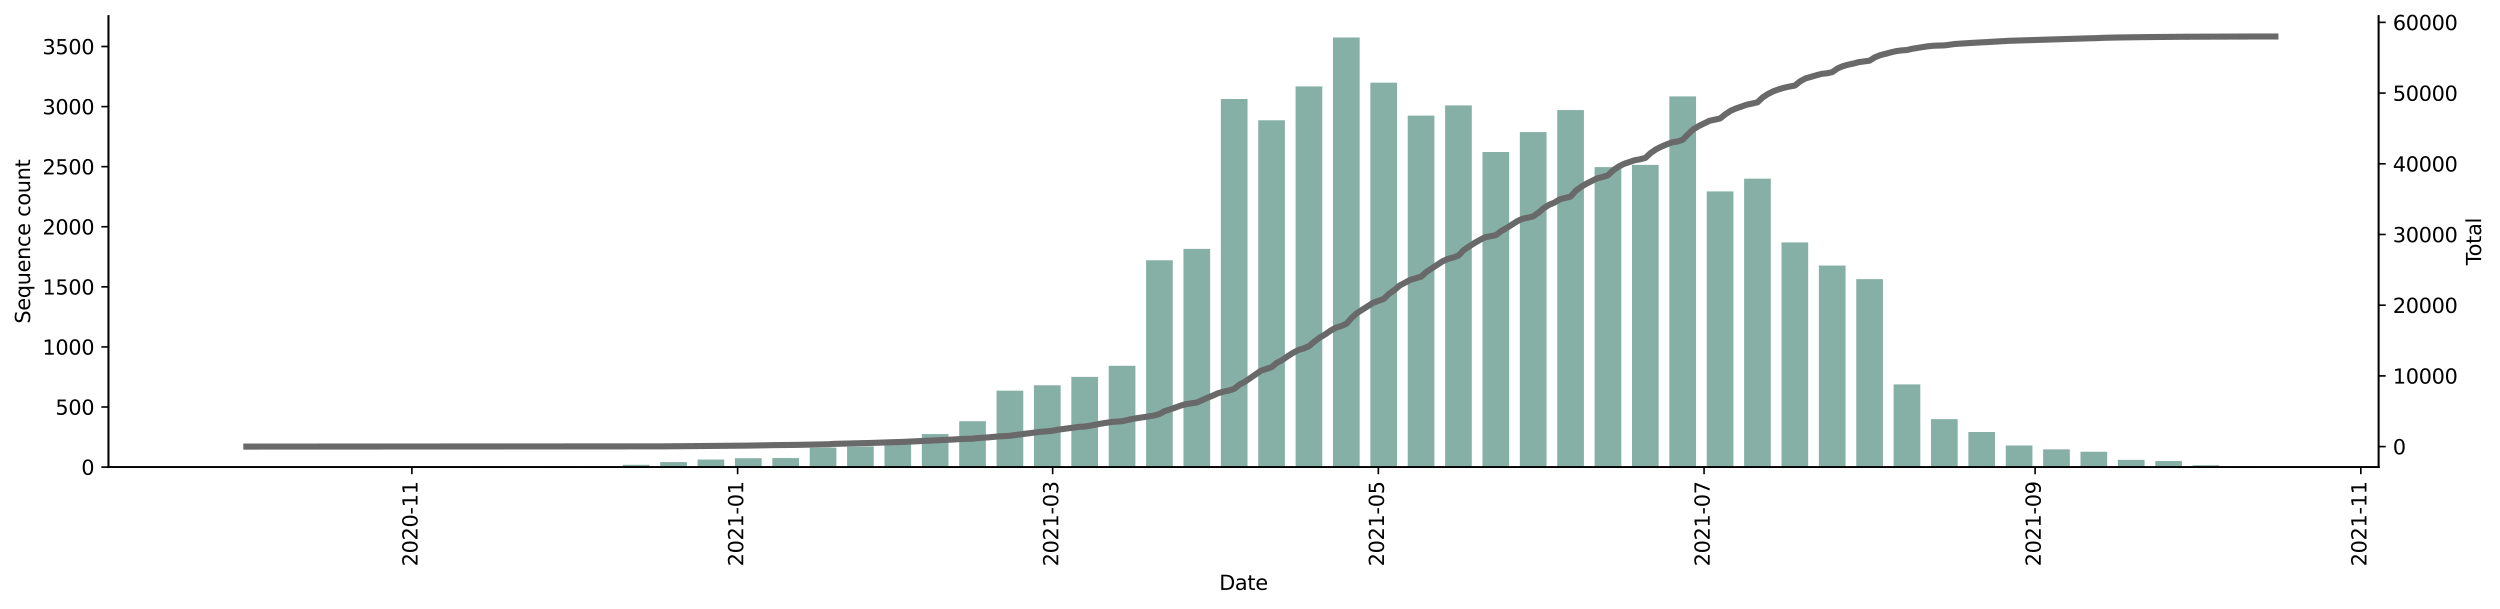 <?xml version="1.0" encoding="utf-8" standalone="no"?>
<!DOCTYPE svg PUBLIC "-//W3C//DTD SVG 1.1//EN"
  "http://www.w3.org/Graphics/SVG/1.1/DTD/svg11.dtd">
<svg height="299.288pt" version="1.1" viewBox="0 0 1229.019 299.288" width="1229.019pt" xmlns="http://www.w3.org/2000/svg" xmlns:xlink="http://www.w3.org/1999/xlink">
 <defs>
  <style type="text/css">*{stroke-linecap:butt;stroke-linejoin:round;}</style>
 </defs>
 <g id="figure_1">
  <g id="patch_1">
   <path d="M 0 299.288 
L 1229.019 299.288 
L 1229.019 0 
L 0 0 
z
" style="fill:#ffffff;"/>
  </g>
  <g id="axes_1">
   <g id="patch_2">
    <path d="M 53.328 229.627 
L 1169.328 229.627 
L 1169.328 7.867 
L 53.328 7.867 
z
" style="fill:#ffffff;"/>
   </g>
   <g id="patch_3">
    <path clip-path="url(#p25ad98dc7f)" d="M 104.055 229.627 
L 117.18 229.627 
L 117.18 229.568 
L 104.055 229.568 
z
" style="fill:#86b0a6;"/>
   </g>
   <g id="patch_4">
    <path clip-path="url(#p25ad98dc7f)" d="M 177.554 229.627 
L 190.679 229.627 
L 190.679 229.509 
L 177.554 229.509 
z
" style="fill:#86b0a6;"/>
   </g>
   <g id="patch_5">
    <path clip-path="url(#p25ad98dc7f)" d="M 232.678 229.627 
L 245.803 229.627 
L 245.803 229.45 
L 232.678 229.45 
z
" style="fill:#86b0a6;"/>
   </g>
   <g id="patch_6">
    <path clip-path="url(#p25ad98dc7f)" d="M 269.428 229.627 
L 282.552 229.627 
L 282.552 229.391 
L 269.428 229.391 
z
" style="fill:#86b0a6;"/>
   </g>
   <g id="patch_7">
    <path clip-path="url(#p25ad98dc7f)" d="M 287.802 229.627 
L 300.927 229.627 
L 300.927 229.391 
L 287.802 229.391 
z
" style="fill:#86b0a6;"/>
   </g>
   <g id="patch_8">
    <path clip-path="url(#p25ad98dc7f)" d="M 306.177 229.627 
L 319.302 229.627 
L 319.302 228.505 
L 306.177 228.505 
z
" style="fill:#86b0a6;"/>
   </g>
   <g id="patch_9">
    <path clip-path="url(#p25ad98dc7f)" d="M 324.552 229.627 
L 337.676 229.627 
L 337.676 227.146 
L 324.552 227.146 
z
" style="fill:#86b0a6;"/>
   </g>
   <g id="patch_10">
    <path clip-path="url(#p25ad98dc7f)" d="M 342.926 229.627 
L 356.051 229.627 
L 356.051 225.906 
L 342.926 225.906 
z
" style="fill:#86b0a6;"/>
   </g>
   <g id="patch_11">
    <path clip-path="url(#p25ad98dc7f)" d="M 361.301 229.627 
L 374.426 229.627 
L 374.426 225.256 
L 361.301 225.256 
z
" style="fill:#86b0a6;"/>
   </g>
   <g id="patch_12">
    <path clip-path="url(#p25ad98dc7f)" d="M 379.676 229.627 
L 392.801 229.627 
L 392.801 225.197 
L 379.676 225.197 
z
" style="fill:#86b0a6;"/>
   </g>
   <g id="patch_13">
    <path clip-path="url(#p25ad98dc7f)" d="M 398.05 229.627 
L 411.175 229.627 
L 411.175 220.057 
L 398.05 220.057 
z
" style="fill:#86b0a6;"/>
   </g>
   <g id="patch_14">
    <path clip-path="url(#p25ad98dc7f)" d="M 416.425 229.627 
L 429.55 229.627 
L 429.55 219.466 
L 416.425 219.466 
z
" style="fill:#86b0a6;"/>
   </g>
   <g id="patch_15">
    <path clip-path="url(#p25ad98dc7f)" d="M 434.8 229.627 
L 447.925 229.627 
L 447.925 217.635 
L 434.8 217.635 
z
" style="fill:#86b0a6;"/>
   </g>
   <g id="patch_16">
    <path clip-path="url(#p25ad98dc7f)" d="M 453.175 229.627 
L 466.299 229.627 
L 466.299 213.381 
L 453.175 213.381 
z
" style="fill:#86b0a6;"/>
   </g>
   <g id="patch_17">
    <path clip-path="url(#p25ad98dc7f)" d="M 471.549 229.627 
L 484.674 229.627 
L 484.674 207.06 
L 471.549 207.06 
z
" style="fill:#86b0a6;"/>
   </g>
   <g id="patch_18">
    <path clip-path="url(#p25ad98dc7f)" d="M 489.924 229.627 
L 503.049 229.627 
L 503.049 192.055 
L 489.924 192.055 
z
" style="fill:#86b0a6;"/>
   </g>
   <g id="patch_19">
    <path clip-path="url(#p25ad98dc7f)" d="M 508.299 229.627 
L 521.423 229.627 
L 521.423 189.396 
L 508.299 189.396 
z
" style="fill:#86b0a6;"/>
   </g>
   <g id="patch_20">
    <path clip-path="url(#p25ad98dc7f)" d="M 526.673 229.627 
L 539.798 229.627 
L 539.798 185.261 
L 526.673 185.261 
z
" style="fill:#86b0a6;"/>
   </g>
   <g id="patch_21">
    <path clip-path="url(#p25ad98dc7f)" d="M 545.048 229.627 
L 558.173 229.627 
L 558.173 179.826 
L 545.048 179.826 
z
" style="fill:#86b0a6;"/>
   </g>
   <g id="patch_22">
    <path clip-path="url(#p25ad98dc7f)" d="M 563.423 229.627 
L 576.547 229.627 
L 576.547 127.956 
L 563.423 127.956 
z
" style="fill:#86b0a6;"/>
   </g>
   <g id="patch_23">
    <path clip-path="url(#p25ad98dc7f)" d="M 581.797 229.627 
L 594.922 229.627 
L 594.922 122.344 
L 581.797 122.344 
z
" style="fill:#86b0a6;"/>
   </g>
   <g id="patch_24">
    <path clip-path="url(#p25ad98dc7f)" d="M 600.172 229.627 
L 613.297 229.627 
L 613.297 48.675 
L 600.172 48.675 
z
" style="fill:#86b0a6;"/>
   </g>
   <g id="patch_25">
    <path clip-path="url(#p25ad98dc7f)" d="M 618.547 229.627 
L 631.672 229.627 
L 631.672 59.131 
L 618.547 59.131 
z
" style="fill:#86b0a6;"/>
   </g>
   <g id="patch_26">
    <path clip-path="url(#p25ad98dc7f)" d="M 636.921 229.627 
L 650.046 229.627 
L 650.046 42.472 
L 636.921 42.472 
z
" style="fill:#86b0a6;"/>
   </g>
   <g id="patch_27">
    <path clip-path="url(#p25ad98dc7f)" d="M 655.296 229.627 
L 668.421 229.627 
L 668.421 18.427 
L 655.296 18.427 
z
" style="fill:#86b0a6;"/>
   </g>
   <g id="patch_28">
    <path clip-path="url(#p25ad98dc7f)" d="M 673.671 229.627 
L 686.796 229.627 
L 686.796 40.64 
L 673.671 40.64 
z
" style="fill:#86b0a6;"/>
   </g>
   <g id="patch_29">
    <path clip-path="url(#p25ad98dc7f)" d="M 692.046 229.627 
L 705.17 229.627 
L 705.17 56.827 
L 692.046 56.827 
z
" style="fill:#86b0a6;"/>
   </g>
   <g id="patch_30">
    <path clip-path="url(#p25ad98dc7f)" d="M 710.42 229.627 
L 723.545 229.627 
L 723.545 51.806 
L 710.42 51.806 
z
" style="fill:#86b0a6;"/>
   </g>
   <g id="patch_31">
    <path clip-path="url(#p25ad98dc7f)" d="M 728.795 229.627 
L 741.92 229.627 
L 741.92 74.728 
L 728.795 74.728 
z
" style="fill:#86b0a6;"/>
   </g>
   <g id="patch_32">
    <path clip-path="url(#p25ad98dc7f)" d="M 747.17 229.627 
L 760.294 229.627 
L 760.294 64.921 
L 747.17 64.921 
z
" style="fill:#86b0a6;"/>
   </g>
   <g id="patch_33">
    <path clip-path="url(#p25ad98dc7f)" d="M 765.544 229.627 
L 778.669 229.627 
L 778.669 54.11 
L 765.544 54.11 
z
" style="fill:#86b0a6;"/>
   </g>
   <g id="patch_34">
    <path clip-path="url(#p25ad98dc7f)" d="M 783.919 229.627 
L 797.044 229.627 
L 797.044 82.171 
L 783.919 82.171 
z
" style="fill:#86b0a6;"/>
   </g>
   <g id="patch_35">
    <path clip-path="url(#p25ad98dc7f)" d="M 802.294 229.627 
L 815.418 229.627 
L 815.418 81.049 
L 802.294 81.049 
z
" style="fill:#86b0a6;"/>
   </g>
   <g id="patch_36">
    <path clip-path="url(#p25ad98dc7f)" d="M 820.668 229.627 
L 833.793 229.627 
L 833.793 47.375 
L 820.668 47.375 
z
" style="fill:#86b0a6;"/>
   </g>
   <g id="patch_37">
    <path clip-path="url(#p25ad98dc7f)" d="M 839.043 229.627 
L 852.168 229.627 
L 852.168 94.105 
L 839.043 94.105 
z
" style="fill:#86b0a6;"/>
   </g>
   <g id="patch_38">
    <path clip-path="url(#p25ad98dc7f)" d="M 857.418 229.627 
L 870.543 229.627 
L 870.543 87.843 
L 857.418 87.843 
z
" style="fill:#86b0a6;"/>
   </g>
   <g id="patch_39">
    <path clip-path="url(#p25ad98dc7f)" d="M 875.792 229.627 
L 888.917 229.627 
L 888.917 119.154 
L 875.792 119.154 
z
" style="fill:#86b0a6;"/>
   </g>
   <g id="patch_40">
    <path clip-path="url(#p25ad98dc7f)" d="M 894.167 229.627 
L 907.292 229.627 
L 907.292 130.555 
L 894.167 130.555 
z
" style="fill:#86b0a6;"/>
   </g>
   <g id="patch_41">
    <path clip-path="url(#p25ad98dc7f)" d="M 912.542 229.627 
L 925.667 229.627 
L 925.667 137.231 
L 912.542 137.231 
z
" style="fill:#86b0a6;"/>
   </g>
   <g id="patch_42">
    <path clip-path="url(#p25ad98dc7f)" d="M 930.917 229.627 
L 944.041 229.627 
L 944.041 188.983 
L 930.917 188.983 
z
" style="fill:#86b0a6;"/>
   </g>
   <g id="patch_43">
    <path clip-path="url(#p25ad98dc7f)" d="M 949.291 229.627 
L 962.416 229.627 
L 962.416 206.056 
L 949.291 206.056 
z
" style="fill:#86b0a6;"/>
   </g>
   <g id="patch_44">
    <path clip-path="url(#p25ad98dc7f)" d="M 967.666 229.627 
L 980.791 229.627 
L 980.791 212.377 
L 967.666 212.377 
z
" style="fill:#86b0a6;"/>
   </g>
   <g id="patch_45">
    <path clip-path="url(#p25ad98dc7f)" d="M 986.041 229.627 
L 999.165 229.627 
L 999.165 218.994 
L 986.041 218.994 
z
" style="fill:#86b0a6;"/>
   </g>
   <g id="patch_46">
    <path clip-path="url(#p25ad98dc7f)" d="M 1004.415 229.627 
L 1017.54 229.627 
L 1017.54 220.884 
L 1004.415 220.884 
z
" style="fill:#86b0a6;"/>
   </g>
   <g id="patch_47">
    <path clip-path="url(#p25ad98dc7f)" d="M 1022.79 229.627 
L 1035.915 229.627 
L 1035.915 222.066 
L 1022.79 222.066 
z
" style="fill:#86b0a6;"/>
   </g>
   <g id="patch_48">
    <path clip-path="url(#p25ad98dc7f)" d="M 1041.165 229.627 
L 1054.289 229.627 
L 1054.289 226.083 
L 1041.165 226.083 
z
" style="fill:#86b0a6;"/>
   </g>
   <g id="patch_49">
    <path clip-path="url(#p25ad98dc7f)" d="M 1059.539 229.627 
L 1072.664 229.627 
L 1072.664 226.615 
L 1059.539 226.615 
z
" style="fill:#86b0a6;"/>
   </g>
   <g id="patch_50">
    <path clip-path="url(#p25ad98dc7f)" d="M 1077.914 229.627 
L 1091.039 229.627 
L 1091.039 228.741 
L 1077.914 228.741 
z
" style="fill:#86b0a6;"/>
   </g>
   <g id="patch_51">
    <path clip-path="url(#p25ad98dc7f)" d="M 1096.289 229.627 
L 1109.414 229.627 
L 1109.414 229.45 
L 1096.289 229.45 
z
" style="fill:#86b0a6;"/>
   </g>
   <g id="matplotlib.axis_1">
    <g id="xtick_1">
     <g id="line2d_1">
      <defs>
       <path d="M 0 0 
L 0 3.5 
" id="m8fdc8f4b70" style="stroke:#000000;stroke-width:0.8;"/>
      </defs>
      <g>
       <use style="stroke:#000000;stroke-width:0.8;" x="202.491" xlink:href="#m8fdc8f4b70" y="229.627"/>
      </g>
     </g>
     <g id="text_1">
      <!-- 2020-11 -->
      <g transform="translate(205.251 278.41)rotate(-90)scale(0.1 -0.1)">
       <defs>
        <path d="M 1228 531 
L 3431 531 
L 3431 0 
L 469 0 
L 469 531 
Q 828 903 1448 1529 
Q 2069 2156 2228 2338 
Q 2531 2678 2651 2914 
Q 2772 3150 2772 3378 
Q 2772 3750 2511 3984 
Q 2250 4219 1831 4219 
Q 1534 4219 1204 4116 
Q 875 4013 500 3803 
L 500 4441 
Q 881 4594 1212 4672 
Q 1544 4750 1819 4750 
Q 2544 4750 2975 4387 
Q 3406 4025 3406 3419 
Q 3406 3131 3298 2873 
Q 3191 2616 2906 2266 
Q 2828 2175 2409 1742 
Q 1991 1309 1228 531 
z
" id="DejaVuSans-32" transform="scale(0.016)"/>
        <path d="M 2034 4250 
Q 1547 4250 1301 3770 
Q 1056 3291 1056 2328 
Q 1056 1369 1301 889 
Q 1547 409 2034 409 
Q 2525 409 2770 889 
Q 3016 1369 3016 2328 
Q 3016 3291 2770 3770 
Q 2525 4250 2034 4250 
z
M 2034 4750 
Q 2819 4750 3233 4129 
Q 3647 3509 3647 2328 
Q 3647 1150 3233 529 
Q 2819 -91 2034 -91 
Q 1250 -91 836 529 
Q 422 1150 422 2328 
Q 422 3509 836 4129 
Q 1250 4750 2034 4750 
z
" id="DejaVuSans-30" transform="scale(0.016)"/>
        <path d="M 313 2009 
L 1997 2009 
L 1997 1497 
L 313 1497 
L 313 2009 
z
" id="DejaVuSans-2d" transform="scale(0.016)"/>
        <path d="M 794 531 
L 1825 531 
L 1825 4091 
L 703 3866 
L 703 4441 
L 1819 4666 
L 2450 4666 
L 2450 531 
L 3481 531 
L 3481 0 
L 794 0 
L 794 531 
z
" id="DejaVuSans-31" transform="scale(0.016)"/>
       </defs>
       <use xlink:href="#DejaVuSans-32"/>
       <use x="63.623" xlink:href="#DejaVuSans-30"/>
       <use x="127.246" xlink:href="#DejaVuSans-32"/>
       <use x="190.869" xlink:href="#DejaVuSans-30"/>
       <use x="254.492" xlink:href="#DejaVuSans-2d"/>
       <use x="290.576" xlink:href="#DejaVuSans-31"/>
       <use x="354.199" xlink:href="#DejaVuSans-31"/>
      </g>
     </g>
    </g>
    <g id="xtick_2">
     <g id="line2d_2">
      <g>
       <use style="stroke:#000000;stroke-width:0.8;" x="362.614" xlink:href="#m8fdc8f4b70" y="229.627"/>
      </g>
     </g>
     <g id="text_2">
      <!-- 2021-01 -->
      <g transform="translate(365.373 278.41)rotate(-90)scale(0.1 -0.1)">
       <use xlink:href="#DejaVuSans-32"/>
       <use x="63.623" xlink:href="#DejaVuSans-30"/>
       <use x="127.246" xlink:href="#DejaVuSans-32"/>
       <use x="190.869" xlink:href="#DejaVuSans-31"/>
       <use x="254.492" xlink:href="#DejaVuSans-2d"/>
       <use x="290.576" xlink:href="#DejaVuSans-30"/>
       <use x="354.199" xlink:href="#DejaVuSans-31"/>
      </g>
     </g>
    </g>
    <g id="xtick_3">
     <g id="line2d_3">
      <g>
       <use style="stroke:#000000;stroke-width:0.8;" x="517.486" xlink:href="#m8fdc8f4b70" y="229.627"/>
      </g>
     </g>
     <g id="text_3">
      <!-- 2021-03 -->
      <g transform="translate(520.245 278.41)rotate(-90)scale(0.1 -0.1)">
       <defs>
        <path d="M 2597 2516 
Q 3050 2419 3304 2112 
Q 3559 1806 3559 1356 
Q 3559 666 3084 287 
Q 2609 -91 1734 -91 
Q 1441 -91 1130 -33 
Q 819 25 488 141 
L 488 750 
Q 750 597 1062 519 
Q 1375 441 1716 441 
Q 2309 441 2620 675 
Q 2931 909 2931 1356 
Q 2931 1769 2642 2001 
Q 2353 2234 1838 2234 
L 1294 2234 
L 1294 2753 
L 1863 2753 
Q 2328 2753 2575 2939 
Q 2822 3125 2822 3475 
Q 2822 3834 2567 4026 
Q 2313 4219 1838 4219 
Q 1578 4219 1281 4162 
Q 984 4106 628 3988 
L 628 4550 
Q 988 4650 1302 4700 
Q 1616 4750 1894 4750 
Q 2613 4750 3031 4423 
Q 3450 4097 3450 3541 
Q 3450 3153 3228 2886 
Q 3006 2619 2597 2516 
z
" id="DejaVuSans-33" transform="scale(0.016)"/>
       </defs>
       <use xlink:href="#DejaVuSans-32"/>
       <use x="63.623" xlink:href="#DejaVuSans-30"/>
       <use x="127.246" xlink:href="#DejaVuSans-32"/>
       <use x="190.869" xlink:href="#DejaVuSans-31"/>
       <use x="254.492" xlink:href="#DejaVuSans-2d"/>
       <use x="290.576" xlink:href="#DejaVuSans-30"/>
       <use x="354.199" xlink:href="#DejaVuSans-33"/>
      </g>
     </g>
    </g>
    <g id="xtick_4">
     <g id="line2d_4">
      <g>
       <use style="stroke:#000000;stroke-width:0.8;" x="677.608" xlink:href="#m8fdc8f4b70" y="229.627"/>
      </g>
     </g>
     <g id="text_4">
      <!-- 2021-05 -->
      <g transform="translate(680.368 278.41)rotate(-90)scale(0.1 -0.1)">
       <defs>
        <path d="M 691 4666 
L 3169 4666 
L 3169 4134 
L 1269 4134 
L 1269 2991 
Q 1406 3038 1543 3061 
Q 1681 3084 1819 3084 
Q 2600 3084 3056 2656 
Q 3513 2228 3513 1497 
Q 3513 744 3044 326 
Q 2575 -91 1722 -91 
Q 1428 -91 1123 -41 
Q 819 9 494 109 
L 494 744 
Q 775 591 1075 516 
Q 1375 441 1709 441 
Q 2250 441 2565 725 
Q 2881 1009 2881 1497 
Q 2881 1984 2565 2268 
Q 2250 2553 1709 2553 
Q 1456 2553 1204 2497 
Q 953 2441 691 2322 
L 691 4666 
z
" id="DejaVuSans-35" transform="scale(0.016)"/>
       </defs>
       <use xlink:href="#DejaVuSans-32"/>
       <use x="63.623" xlink:href="#DejaVuSans-30"/>
       <use x="127.246" xlink:href="#DejaVuSans-32"/>
       <use x="190.869" xlink:href="#DejaVuSans-31"/>
       <use x="254.492" xlink:href="#DejaVuSans-2d"/>
       <use x="290.576" xlink:href="#DejaVuSans-30"/>
       <use x="354.199" xlink:href="#DejaVuSans-35"/>
      </g>
     </g>
    </g>
    <g id="xtick_5">
     <g id="line2d_5">
      <g>
       <use style="stroke:#000000;stroke-width:0.8;" x="837.731" xlink:href="#m8fdc8f4b70" y="229.627"/>
      </g>
     </g>
     <g id="text_5">
      <!-- 2021-07 -->
      <g transform="translate(840.49 278.41)rotate(-90)scale(0.1 -0.1)">
       <defs>
        <path d="M 525 4666 
L 3525 4666 
L 3525 4397 
L 1831 0 
L 1172 0 
L 2766 4134 
L 525 4134 
L 525 4666 
z
" id="DejaVuSans-37" transform="scale(0.016)"/>
       </defs>
       <use xlink:href="#DejaVuSans-32"/>
       <use x="63.623" xlink:href="#DejaVuSans-30"/>
       <use x="127.246" xlink:href="#DejaVuSans-32"/>
       <use x="190.869" xlink:href="#DejaVuSans-31"/>
       <use x="254.492" xlink:href="#DejaVuSans-2d"/>
       <use x="290.576" xlink:href="#DejaVuSans-30"/>
       <use x="354.199" xlink:href="#DejaVuSans-37"/>
      </g>
     </g>
    </g>
    <g id="xtick_6">
     <g id="line2d_6">
      <g>
       <use style="stroke:#000000;stroke-width:0.8;" x="1000.478" xlink:href="#m8fdc8f4b70" y="229.627"/>
      </g>
     </g>
     <g id="text_6">
      <!-- 2021-09 -->
      <g transform="translate(1003.237 278.41)rotate(-90)scale(0.1 -0.1)">
       <defs>
        <path d="M 703 97 
L 703 672 
Q 941 559 1184 500 
Q 1428 441 1663 441 
Q 2288 441 2617 861 
Q 2947 1281 2994 2138 
Q 2813 1869 2534 1725 
Q 2256 1581 1919 1581 
Q 1219 1581 811 2004 
Q 403 2428 403 3163 
Q 403 3881 828 4315 
Q 1253 4750 1959 4750 
Q 2769 4750 3195 4129 
Q 3622 3509 3622 2328 
Q 3622 1225 3098 567 
Q 2575 -91 1691 -91 
Q 1453 -91 1209 -44 
Q 966 3 703 97 
z
M 1959 2075 
Q 2384 2075 2632 2365 
Q 2881 2656 2881 3163 
Q 2881 3666 2632 3958 
Q 2384 4250 1959 4250 
Q 1534 4250 1286 3958 
Q 1038 3666 1038 3163 
Q 1038 2656 1286 2365 
Q 1534 2075 1959 2075 
z
" id="DejaVuSans-39" transform="scale(0.016)"/>
       </defs>
       <use xlink:href="#DejaVuSans-32"/>
       <use x="63.623" xlink:href="#DejaVuSans-30"/>
       <use x="127.246" xlink:href="#DejaVuSans-32"/>
       <use x="190.869" xlink:href="#DejaVuSans-31"/>
       <use x="254.492" xlink:href="#DejaVuSans-2d"/>
       <use x="290.576" xlink:href="#DejaVuSans-30"/>
       <use x="354.199" xlink:href="#DejaVuSans-39"/>
      </g>
     </g>
    </g>
    <g id="xtick_7">
     <g id="line2d_7">
      <g>
       <use style="stroke:#000000;stroke-width:0.8;" x="1160.6" xlink:href="#m8fdc8f4b70" y="229.627"/>
      </g>
     </g>
     <g id="text_7">
      <!-- 2021-11 -->
      <g transform="translate(1163.36 278.41)rotate(-90)scale(0.1 -0.1)">
       <use xlink:href="#DejaVuSans-32"/>
       <use x="63.623" xlink:href="#DejaVuSans-30"/>
       <use x="127.246" xlink:href="#DejaVuSans-32"/>
       <use x="190.869" xlink:href="#DejaVuSans-31"/>
       <use x="254.492" xlink:href="#DejaVuSans-2d"/>
       <use x="290.576" xlink:href="#DejaVuSans-31"/>
       <use x="354.199" xlink:href="#DejaVuSans-31"/>
      </g>
     </g>
    </g>
    <g id="text_8">
     <!-- Date -->
     <g transform="translate(599.377 290.009)scale(0.1 -0.1)">
      <defs>
       <path d="M 1259 4147 
L 1259 519 
L 2022 519 
Q 2988 519 3436 956 
Q 3884 1394 3884 2338 
Q 3884 3275 3436 3711 
Q 2988 4147 2022 4147 
L 1259 4147 
z
M 628 4666 
L 1925 4666 
Q 3281 4666 3915 4102 
Q 4550 3538 4550 2338 
Q 4550 1131 3912 565 
Q 3275 0 1925 0 
L 628 0 
L 628 4666 
z
" id="DejaVuSans-44" transform="scale(0.016)"/>
       <path d="M 2194 1759 
Q 1497 1759 1228 1600 
Q 959 1441 959 1056 
Q 959 750 1161 570 
Q 1363 391 1709 391 
Q 2188 391 2477 730 
Q 2766 1069 2766 1631 
L 2766 1759 
L 2194 1759 
z
M 3341 1997 
L 3341 0 
L 2766 0 
L 2766 531 
Q 2569 213 2275 61 
Q 1981 -91 1556 -91 
Q 1019 -91 701 211 
Q 384 513 384 1019 
Q 384 1609 779 1909 
Q 1175 2209 1959 2209 
L 2766 2209 
L 2766 2266 
Q 2766 2663 2505 2880 
Q 2244 3097 1772 3097 
Q 1472 3097 1187 3025 
Q 903 2953 641 2809 
L 641 3341 
Q 956 3463 1253 3523 
Q 1550 3584 1831 3584 
Q 2591 3584 2966 3190 
Q 3341 2797 3341 1997 
z
" id="DejaVuSans-61" transform="scale(0.016)"/>
       <path d="M 1172 4494 
L 1172 3500 
L 2356 3500 
L 2356 3053 
L 1172 3053 
L 1172 1153 
Q 1172 725 1289 603 
Q 1406 481 1766 481 
L 2356 481 
L 2356 0 
L 1766 0 
Q 1100 0 847 248 
Q 594 497 594 1153 
L 594 3053 
L 172 3053 
L 172 3500 
L 594 3500 
L 594 4494 
L 1172 4494 
z
" id="DejaVuSans-74" transform="scale(0.016)"/>
       <path d="M 3597 1894 
L 3597 1613 
L 953 1613 
Q 991 1019 1311 708 
Q 1631 397 2203 397 
Q 2534 397 2845 478 
Q 3156 559 3463 722 
L 3463 178 
Q 3153 47 2828 -22 
Q 2503 -91 2169 -91 
Q 1331 -91 842 396 
Q 353 884 353 1716 
Q 353 2575 817 3079 
Q 1281 3584 2069 3584 
Q 2775 3584 3186 3129 
Q 3597 2675 3597 1894 
z
M 3022 2063 
Q 3016 2534 2758 2815 
Q 2500 3097 2075 3097 
Q 1594 3097 1305 2825 
Q 1016 2553 972 2059 
L 3022 2063 
z
" id="DejaVuSans-65" transform="scale(0.016)"/>
      </defs>
      <use xlink:href="#DejaVuSans-44"/>
      <use x="77.002" xlink:href="#DejaVuSans-61"/>
      <use x="138.281" xlink:href="#DejaVuSans-74"/>
      <use x="177.49" xlink:href="#DejaVuSans-65"/>
     </g>
    </g>
   </g>
   <g id="matplotlib.axis_2">
    <g id="ytick_1">
     <g id="line2d_8">
      <defs>
       <path d="M 0 0 
L -3.5 0 
" id="m15ace36a77" style="stroke:#000000;stroke-width:0.8;"/>
      </defs>
      <g>
       <use style="stroke:#000000;stroke-width:0.8;" x="53.328" xlink:href="#m15ace36a77" y="229.627"/>
      </g>
     </g>
     <g id="text_9">
      <!-- 0 -->
      <g transform="translate(39.966 233.427)scale(0.1 -0.1)">
       <use xlink:href="#DejaVuSans-30"/>
      </g>
     </g>
    </g>
    <g id="ytick_2">
     <g id="line2d_9">
      <g>
       <use style="stroke:#000000;stroke-width:0.8;" x="53.328" xlink:href="#m15ace36a77" y="200.089"/>
      </g>
     </g>
     <g id="text_10">
      <!-- 500 -->
      <g transform="translate(27.241 203.888)scale(0.1 -0.1)">
       <use xlink:href="#DejaVuSans-35"/>
       <use x="63.623" xlink:href="#DejaVuSans-30"/>
       <use x="127.246" xlink:href="#DejaVuSans-30"/>
      </g>
     </g>
    </g>
    <g id="ytick_3">
     <g id="line2d_10">
      <g>
       <use style="stroke:#000000;stroke-width:0.8;" x="53.328" xlink:href="#m15ace36a77" y="170.551"/>
      </g>
     </g>
     <g id="text_11">
      <!-- 1000 -->
      <g transform="translate(20.878 174.35)scale(0.1 -0.1)">
       <use xlink:href="#DejaVuSans-31"/>
       <use x="63.623" xlink:href="#DejaVuSans-30"/>
       <use x="127.246" xlink:href="#DejaVuSans-30"/>
       <use x="190.869" xlink:href="#DejaVuSans-30"/>
      </g>
     </g>
    </g>
    <g id="ytick_4">
     <g id="line2d_11">
      <g>
       <use style="stroke:#000000;stroke-width:0.8;" x="53.328" xlink:href="#m15ace36a77" y="141.012"/>
      </g>
     </g>
     <g id="text_12">
      <!-- 1500 -->
      <g transform="translate(20.878 144.811)scale(0.1 -0.1)">
       <use xlink:href="#DejaVuSans-31"/>
       <use x="63.623" xlink:href="#DejaVuSans-35"/>
       <use x="127.246" xlink:href="#DejaVuSans-30"/>
       <use x="190.869" xlink:href="#DejaVuSans-30"/>
      </g>
     </g>
    </g>
    <g id="ytick_5">
     <g id="line2d_12">
      <g>
       <use style="stroke:#000000;stroke-width:0.8;" x="53.328" xlink:href="#m15ace36a77" y="111.474"/>
      </g>
     </g>
     <g id="text_13">
      <!-- 2000 -->
      <g transform="translate(20.878 115.273)scale(0.1 -0.1)">
       <use xlink:href="#DejaVuSans-32"/>
       <use x="63.623" xlink:href="#DejaVuSans-30"/>
       <use x="127.246" xlink:href="#DejaVuSans-30"/>
       <use x="190.869" xlink:href="#DejaVuSans-30"/>
      </g>
     </g>
    </g>
    <g id="ytick_6">
     <g id="line2d_13">
      <g>
       <use style="stroke:#000000;stroke-width:0.8;" x="53.328" xlink:href="#m15ace36a77" y="81.935"/>
      </g>
     </g>
     <g id="text_14">
      <!-- 2500 -->
      <g transform="translate(20.878 85.734)scale(0.1 -0.1)">
       <use xlink:href="#DejaVuSans-32"/>
       <use x="63.623" xlink:href="#DejaVuSans-35"/>
       <use x="127.246" xlink:href="#DejaVuSans-30"/>
       <use x="190.869" xlink:href="#DejaVuSans-30"/>
      </g>
     </g>
    </g>
    <g id="ytick_7">
     <g id="line2d_14">
      <g>
       <use style="stroke:#000000;stroke-width:0.8;" x="53.328" xlink:href="#m15ace36a77" y="52.397"/>
      </g>
     </g>
     <g id="text_15">
      <!-- 3000 -->
      <g transform="translate(20.878 56.196)scale(0.1 -0.1)">
       <use xlink:href="#DejaVuSans-33"/>
       <use x="63.623" xlink:href="#DejaVuSans-30"/>
       <use x="127.246" xlink:href="#DejaVuSans-30"/>
       <use x="190.869" xlink:href="#DejaVuSans-30"/>
      </g>
     </g>
    </g>
    <g id="ytick_8">
     <g id="line2d_15">
      <g>
       <use style="stroke:#000000;stroke-width:0.8;" x="53.328" xlink:href="#m15ace36a77" y="22.858"/>
      </g>
     </g>
     <g id="text_16">
      <!-- 3500 -->
      <g transform="translate(20.878 26.657)scale(0.1 -0.1)">
       <use xlink:href="#DejaVuSans-33"/>
       <use x="63.623" xlink:href="#DejaVuSans-35"/>
       <use x="127.246" xlink:href="#DejaVuSans-30"/>
       <use x="190.869" xlink:href="#DejaVuSans-30"/>
      </g>
     </g>
    </g>
    <g id="text_17">
     <!-- Sequence count -->
     <g transform="translate(14.798 159.108)rotate(-90)scale(0.1 -0.1)">
      <defs>
       <path d="M 3425 4513 
L 3425 3897 
Q 3066 4069 2747 4153 
Q 2428 4238 2131 4238 
Q 1616 4238 1336 4038 
Q 1056 3838 1056 3469 
Q 1056 3159 1242 3001 
Q 1428 2844 1947 2747 
L 2328 2669 
Q 3034 2534 3370 2195 
Q 3706 1856 3706 1288 
Q 3706 609 3251 259 
Q 2797 -91 1919 -91 
Q 1588 -91 1214 -16 
Q 841 59 441 206 
L 441 856 
Q 825 641 1194 531 
Q 1563 422 1919 422 
Q 2459 422 2753 634 
Q 3047 847 3047 1241 
Q 3047 1584 2836 1778 
Q 2625 1972 2144 2069 
L 1759 2144 
Q 1053 2284 737 2584 
Q 422 2884 422 3419 
Q 422 4038 858 4394 
Q 1294 4750 2059 4750 
Q 2388 4750 2728 4690 
Q 3069 4631 3425 4513 
z
" id="DejaVuSans-53" transform="scale(0.016)"/>
       <path d="M 947 1747 
Q 947 1113 1208 752 
Q 1469 391 1925 391 
Q 2381 391 2643 752 
Q 2906 1113 2906 1747 
Q 2906 2381 2643 2742 
Q 2381 3103 1925 3103 
Q 1469 3103 1208 2742 
Q 947 2381 947 1747 
z
M 2906 525 
Q 2725 213 2448 61 
Q 2172 -91 1784 -91 
Q 1150 -91 751 415 
Q 353 922 353 1747 
Q 353 2572 751 3078 
Q 1150 3584 1784 3584 
Q 2172 3584 2448 3432 
Q 2725 3281 2906 2969 
L 2906 3500 
L 3481 3500 
L 3481 -1331 
L 2906 -1331 
L 2906 525 
z
" id="DejaVuSans-71" transform="scale(0.016)"/>
       <path d="M 544 1381 
L 544 3500 
L 1119 3500 
L 1119 1403 
Q 1119 906 1312 657 
Q 1506 409 1894 409 
Q 2359 409 2629 706 
Q 2900 1003 2900 1516 
L 2900 3500 
L 3475 3500 
L 3475 0 
L 2900 0 
L 2900 538 
Q 2691 219 2414 64 
Q 2138 -91 1772 -91 
Q 1169 -91 856 284 
Q 544 659 544 1381 
z
M 1991 3584 
L 1991 3584 
z
" id="DejaVuSans-75" transform="scale(0.016)"/>
       <path d="M 3513 2113 
L 3513 0 
L 2938 0 
L 2938 2094 
Q 2938 2591 2744 2837 
Q 2550 3084 2163 3084 
Q 1697 3084 1428 2787 
Q 1159 2491 1159 1978 
L 1159 0 
L 581 0 
L 581 3500 
L 1159 3500 
L 1159 2956 
Q 1366 3272 1645 3428 
Q 1925 3584 2291 3584 
Q 2894 3584 3203 3211 
Q 3513 2838 3513 2113 
z
" id="DejaVuSans-6e" transform="scale(0.016)"/>
       <path d="M 3122 3366 
L 3122 2828 
Q 2878 2963 2633 3030 
Q 2388 3097 2138 3097 
Q 1578 3097 1268 2742 
Q 959 2388 959 1747 
Q 959 1106 1268 751 
Q 1578 397 2138 397 
Q 2388 397 2633 464 
Q 2878 531 3122 666 
L 3122 134 
Q 2881 22 2623 -34 
Q 2366 -91 2075 -91 
Q 1284 -91 818 406 
Q 353 903 353 1747 
Q 353 2603 823 3093 
Q 1294 3584 2113 3584 
Q 2378 3584 2631 3529 
Q 2884 3475 3122 3366 
z
" id="DejaVuSans-63" transform="scale(0.016)"/>
       <path id="DejaVuSans-20" transform="scale(0.016)"/>
       <path d="M 1959 3097 
Q 1497 3097 1228 2736 
Q 959 2375 959 1747 
Q 959 1119 1226 758 
Q 1494 397 1959 397 
Q 2419 397 2687 759 
Q 2956 1122 2956 1747 
Q 2956 2369 2687 2733 
Q 2419 3097 1959 3097 
z
M 1959 3584 
Q 2709 3584 3137 3096 
Q 3566 2609 3566 1747 
Q 3566 888 3137 398 
Q 2709 -91 1959 -91 
Q 1206 -91 779 398 
Q 353 888 353 1747 
Q 353 2609 779 3096 
Q 1206 3584 1959 3584 
z
" id="DejaVuSans-6f" transform="scale(0.016)"/>
      </defs>
      <use xlink:href="#DejaVuSans-53"/>
      <use x="63.477" xlink:href="#DejaVuSans-65"/>
      <use x="125" xlink:href="#DejaVuSans-71"/>
      <use x="188.477" xlink:href="#DejaVuSans-75"/>
      <use x="251.855" xlink:href="#DejaVuSans-65"/>
      <use x="313.379" xlink:href="#DejaVuSans-6e"/>
      <use x="376.758" xlink:href="#DejaVuSans-63"/>
      <use x="431.738" xlink:href="#DejaVuSans-65"/>
      <use x="493.262" xlink:href="#DejaVuSans-20"/>
      <use x="525.049" xlink:href="#DejaVuSans-63"/>
      <use x="580.029" xlink:href="#DejaVuSans-6f"/>
      <use x="641.211" xlink:href="#DejaVuSans-75"/>
      <use x="704.59" xlink:href="#DejaVuSans-6e"/>
      <use x="767.969" xlink:href="#DejaVuSans-74"/>
     </g>
    </g>
   </g>
   <g id="patch_52">
    <path d="M 53.328 229.627 
L 53.328 7.867 
" style="fill:none;stroke:#000000;stroke-linecap:square;stroke-linejoin:miter;stroke-width:0.8;"/>
   </g>
   <g id="patch_53">
    <path d="M 1169.328 229.627 
L 1169.328 7.867 
" style="fill:none;stroke:#000000;stroke-linecap:square;stroke-linejoin:miter;stroke-width:0.8;"/>
   </g>
   <g id="patch_54">
    <path d="M 53.328 229.627 
L 1169.328 229.627 
" style="fill:none;stroke:#000000;stroke-linecap:square;stroke-linejoin:miter;stroke-width:0.8;"/>
   </g>
  </g>
  <g id="axes_2">
   <g id="matplotlib.axis_3">
    <g id="ytick_9">
     <g id="line2d_16">
      <defs>
       <path d="M 0 0 
L 3.5 0 
" id="m480d3c93f2" style="stroke:#000000;stroke-width:0.8;"/>
      </defs>
      <g>
       <use style="stroke:#000000;stroke-width:0.8;" x="1169.328" xlink:href="#m480d3c93f2" y="219.551"/>
      </g>
     </g>
     <g id="text_18">
      <!-- 0 -->
      <g transform="translate(1176.328 223.35)scale(0.1 -0.1)">
       <use xlink:href="#DejaVuSans-30"/>
      </g>
     </g>
    </g>
    <g id="ytick_10">
     <g id="line2d_17">
      <g>
       <use style="stroke:#000000;stroke-width:0.8;" x="1169.328" xlink:href="#m480d3c93f2" y="184.792"/>
      </g>
     </g>
     <g id="text_19">
      <!-- 10000 -->
      <g transform="translate(1176.328 188.592)scale(0.1 -0.1)">
       <use xlink:href="#DejaVuSans-31"/>
       <use x="63.623" xlink:href="#DejaVuSans-30"/>
       <use x="127.246" xlink:href="#DejaVuSans-30"/>
       <use x="190.869" xlink:href="#DejaVuSans-30"/>
       <use x="254.492" xlink:href="#DejaVuSans-30"/>
      </g>
     </g>
    </g>
    <g id="ytick_11">
     <g id="line2d_18">
      <g>
       <use style="stroke:#000000;stroke-width:0.8;" x="1169.328" xlink:href="#m480d3c93f2" y="150.034"/>
      </g>
     </g>
     <g id="text_20">
      <!-- 20000 -->
      <g transform="translate(1176.328 153.833)scale(0.1 -0.1)">
       <use xlink:href="#DejaVuSans-32"/>
       <use x="63.623" xlink:href="#DejaVuSans-30"/>
       <use x="127.246" xlink:href="#DejaVuSans-30"/>
       <use x="190.869" xlink:href="#DejaVuSans-30"/>
       <use x="254.492" xlink:href="#DejaVuSans-30"/>
      </g>
     </g>
    </g>
    <g id="ytick_12">
     <g id="line2d_19">
      <g>
       <use style="stroke:#000000;stroke-width:0.8;" x="1169.328" xlink:href="#m480d3c93f2" y="115.275"/>
      </g>
     </g>
     <g id="text_21">
      <!-- 30000 -->
      <g transform="translate(1176.328 119.074)scale(0.1 -0.1)">
       <use xlink:href="#DejaVuSans-33"/>
       <use x="63.623" xlink:href="#DejaVuSans-30"/>
       <use x="127.246" xlink:href="#DejaVuSans-30"/>
       <use x="190.869" xlink:href="#DejaVuSans-30"/>
       <use x="254.492" xlink:href="#DejaVuSans-30"/>
      </g>
     </g>
    </g>
    <g id="ytick_13">
     <g id="line2d_20">
      <g>
       <use style="stroke:#000000;stroke-width:0.8;" x="1169.328" xlink:href="#m480d3c93f2" y="80.516"/>
      </g>
     </g>
     <g id="text_22">
      <!-- 40000 -->
      <g transform="translate(1176.328 84.316)scale(0.1 -0.1)">
       <defs>
        <path d="M 2419 4116 
L 825 1625 
L 2419 1625 
L 2419 4116 
z
M 2253 4666 
L 3047 4666 
L 3047 1625 
L 3713 1625 
L 3713 1100 
L 3047 1100 
L 3047 0 
L 2419 0 
L 2419 1100 
L 313 1100 
L 313 1709 
L 2253 4666 
z
" id="DejaVuSans-34" transform="scale(0.016)"/>
       </defs>
       <use xlink:href="#DejaVuSans-34"/>
       <use x="63.623" xlink:href="#DejaVuSans-30"/>
       <use x="127.246" xlink:href="#DejaVuSans-30"/>
       <use x="190.869" xlink:href="#DejaVuSans-30"/>
       <use x="254.492" xlink:href="#DejaVuSans-30"/>
      </g>
     </g>
    </g>
    <g id="ytick_14">
     <g id="line2d_21">
      <g>
       <use style="stroke:#000000;stroke-width:0.8;" x="1169.328" xlink:href="#m480d3c93f2" y="45.758"/>
      </g>
     </g>
     <g id="text_23">
      <!-- 50000 -->
      <g transform="translate(1176.328 49.557)scale(0.1 -0.1)">
       <use xlink:href="#DejaVuSans-35"/>
       <use x="63.623" xlink:href="#DejaVuSans-30"/>
       <use x="127.246" xlink:href="#DejaVuSans-30"/>
       <use x="190.869" xlink:href="#DejaVuSans-30"/>
       <use x="254.492" xlink:href="#DejaVuSans-30"/>
      </g>
     </g>
    </g>
    <g id="ytick_15">
     <g id="line2d_22">
      <g>
       <use style="stroke:#000000;stroke-width:0.8;" x="1169.328" xlink:href="#m480d3c93f2" y="10.999"/>
      </g>
     </g>
     <g id="text_24">
      <!-- 60000 -->
      <g transform="translate(1176.328 14.798)scale(0.1 -0.1)">
       <defs>
        <path d="M 2113 2584 
Q 1688 2584 1439 2293 
Q 1191 2003 1191 1497 
Q 1191 994 1439 701 
Q 1688 409 2113 409 
Q 2538 409 2786 701 
Q 3034 994 3034 1497 
Q 3034 2003 2786 2293 
Q 2538 2584 2113 2584 
z
M 3366 4563 
L 3366 3988 
Q 3128 4100 2886 4159 
Q 2644 4219 2406 4219 
Q 1781 4219 1451 3797 
Q 1122 3375 1075 2522 
Q 1259 2794 1537 2939 
Q 1816 3084 2150 3084 
Q 2853 3084 3261 2657 
Q 3669 2231 3669 1497 
Q 3669 778 3244 343 
Q 2819 -91 2113 -91 
Q 1303 -91 875 529 
Q 447 1150 447 2328 
Q 447 3434 972 4092 
Q 1497 4750 2381 4750 
Q 2619 4750 2861 4703 
Q 3103 4656 3366 4563 
z
" id="DejaVuSans-36" transform="scale(0.016)"/>
       </defs>
       <use xlink:href="#DejaVuSans-36"/>
       <use x="63.623" xlink:href="#DejaVuSans-30"/>
       <use x="127.246" xlink:href="#DejaVuSans-30"/>
       <use x="190.869" xlink:href="#DejaVuSans-30"/>
       <use x="254.492" xlink:href="#DejaVuSans-30"/>
      </g>
     </g>
    </g>
    <g id="text_25">
     <!-- Total -->
     <g transform="translate(1219.739 130.424)rotate(-90)scale(0.1 -0.1)">
      <defs>
       <path d="M -19 4666 
L 3928 4666 
L 3928 4134 
L 2272 4134 
L 2272 0 
L 1638 0 
L 1638 4134 
L -19 4134 
L -19 4666 
z
" id="DejaVuSans-54" transform="scale(0.016)"/>
       <path d="M 603 4863 
L 1178 4863 
L 1178 0 
L 603 0 
L 603 4863 
z
" id="DejaVuSans-6c" transform="scale(0.016)"/>
      </defs>
      <use xlink:href="#DejaVuSans-54"/>
      <use x="44.084" xlink:href="#DejaVuSans-6f"/>
      <use x="105.266" xlink:href="#DejaVuSans-74"/>
      <use x="144.475" xlink:href="#DejaVuSans-61"/>
      <use x="205.754" xlink:href="#DejaVuSans-6c"/>
     </g>
    </g>
   </g>
   <g id="line2d_23">
    <path clip-path="url(#p25ad98dc7f)" d="M 121.118 219.547 
L 325.864 219.436 
L 367.863 219.061 
L 380.988 218.821 
L 391.488 218.703 
L 407.238 218.404 
L 409.863 218.216 
L 428.237 217.757 
L 438.737 217.392 
L 443.987 217.239 
L 467.612 216.127 
L 472.862 215.8 
L 478.112 215.655 
L 480.737 215.342 
L 485.986 215.001 
L 491.236 214.521 
L 496.486 214.243 
L 499.111 213.837 
L 504.361 213.19 
L 512.236 212.193 
L 514.861 212.067 
L 517.486 211.741 
L 520.111 211.24 
L 530.611 209.825 
L 533.236 209.686 
L 535.861 209.28 
L 541.111 208.275 
L 546.36 207.451 
L 551.61 207.069 
L 556.86 205.891 
L 567.36 204.285 
L 569.985 203.492 
L 572.61 202.06 
L 575.235 201.264 
L 580.485 199.384 
L 583.11 198.658 
L 588.36 197.882 
L 593.61 195.522 
L 596.235 194.476 
L 598.86 193.294 
L 601.485 192.54 
L 604.109 191.991 
L 606.734 191.164 
L 609.359 189.047 
L 611.984 187.681 
L 619.859 182.248 
L 625.109 180.507 
L 627.734 178.352 
L 630.359 176.992 
L 632.984 175.154 
L 635.609 173.492 
L 638.234 172.081 
L 640.859 171.313 
L 643.484 170.208 
L 646.109 167.962 
L 648.734 165.981 
L 651.359 164.448 
L 653.984 162.613 
L 656.609 161.129 
L 659.234 160.301 
L 661.859 159.189 
L 664.483 156.269 
L 667.108 153.892 
L 674.983 148.883 
L 680.233 146.951 
L 682.858 144.438 
L 685.483 142.578 
L 688.108 140.346 
L 693.358 137.562 
L 698.608 136.009 
L 701.233 133.659 
L 709.108 128.497 
L 711.733 127.291 
L 714.358 126.589 
L 716.983 125.664 
L 719.608 122.898 
L 724.857 119.463 
L 727.482 117.958 
L 730.107 116.645 
L 735.357 115.63 
L 737.982 113.617 
L 740.607 112.126 
L 745.857 108.768 
L 748.482 107.534 
L 751.107 107.013 
L 753.732 106.359 
L 756.357 104.531 
L 758.982 102.255 
L 761.607 100.663 
L 764.232 99.568 
L 766.857 97.958 
L 772.107 96.634 
L 774.732 93.721 
L 777.357 91.806 
L 779.982 90.259 
L 785.231 87.635 
L 787.856 86.995 
L 790.481 86.186 
L 793.106 83.673 
L 795.731 81.865 
L 798.356 80.555 
L 803.606 78.765 
L 806.231 78.32 
L 808.856 77.638 
L 811.481 75.223 
L 814.106 73.408 
L 816.731 72.091 
L 819.356 70.972 
L 821.981 70.005 
L 824.606 69.578 
L 827.231 68.695 
L 829.856 65.96 
L 832.481 63.533 
L 835.106 61.966 
L 840.356 59.39 
L 845.605 58.243 
L 848.23 56.161 
L 850.855 54.42 
L 853.48 53.294 
L 858.73 51.469 
L 863.98 50.311 
L 866.605 47.843 
L 869.23 46.147 
L 871.855 44.854 
L 874.48 43.898 
L 877.105 43.12 
L 879.73 42.539 
L 882.355 42.073 
L 884.98 39.96 
L 887.605 38.542 
L 892.855 37.026 
L 895.48 36.317 
L 898.105 36.039 
L 900.73 35.473 
L 903.354 33.648 
L 905.979 32.522 
L 908.604 31.799 
L 911.229 31.222 
L 913.854 30.527 
L 919.104 29.831 
L 921.729 28.153 
L 924.354 27.12 
L 929.604 25.737 
L 932.229 25.122 
L 934.854 24.774 
L 937.479 24.586 
L 940.104 23.975 
L 945.354 23.113 
L 947.979 22.737 
L 950.604 22.477 
L 955.854 22.32 
L 961.103 21.621 
L 968.978 21.114 
L 976.853 20.676 
L 987.353 20.068 
L 1026.727 18.841 
L 1029.352 18.799 
L 1034.602 18.57 
L 1042.477 18.41 
L 1055.602 18.236 
L 1073.977 18.059 
L 1105.476 17.951 
L 1118.601 17.947 
L 1118.601 17.947 
" style="fill:none;stroke:#696969;stroke-linecap:square;stroke-width:3;"/>
   </g>
   <g id="patch_55">
    <path d="M 53.328 229.627 
L 53.328 7.867 
" style="fill:none;stroke:#000000;stroke-linecap:square;stroke-linejoin:miter;stroke-width:0.8;"/>
   </g>
   <g id="patch_56">
    <path d="M 1169.328 229.627 
L 1169.328 7.867 
" style="fill:none;stroke:#000000;stroke-linecap:square;stroke-linejoin:miter;stroke-width:0.8;"/>
   </g>
   <g id="patch_57">
    <path d="M 53.328 229.627 
L 1169.328 229.627 
" style="fill:none;stroke:#000000;stroke-linecap:square;stroke-linejoin:miter;stroke-width:0.8;"/>
   </g>
  </g>
 </g>
 <defs>
  <clipPath id="p25ad98dc7f">
   <rect height="221.76" width="1116" x="53.328" y="7.867"/>
  </clipPath>
 </defs>
</svg>
